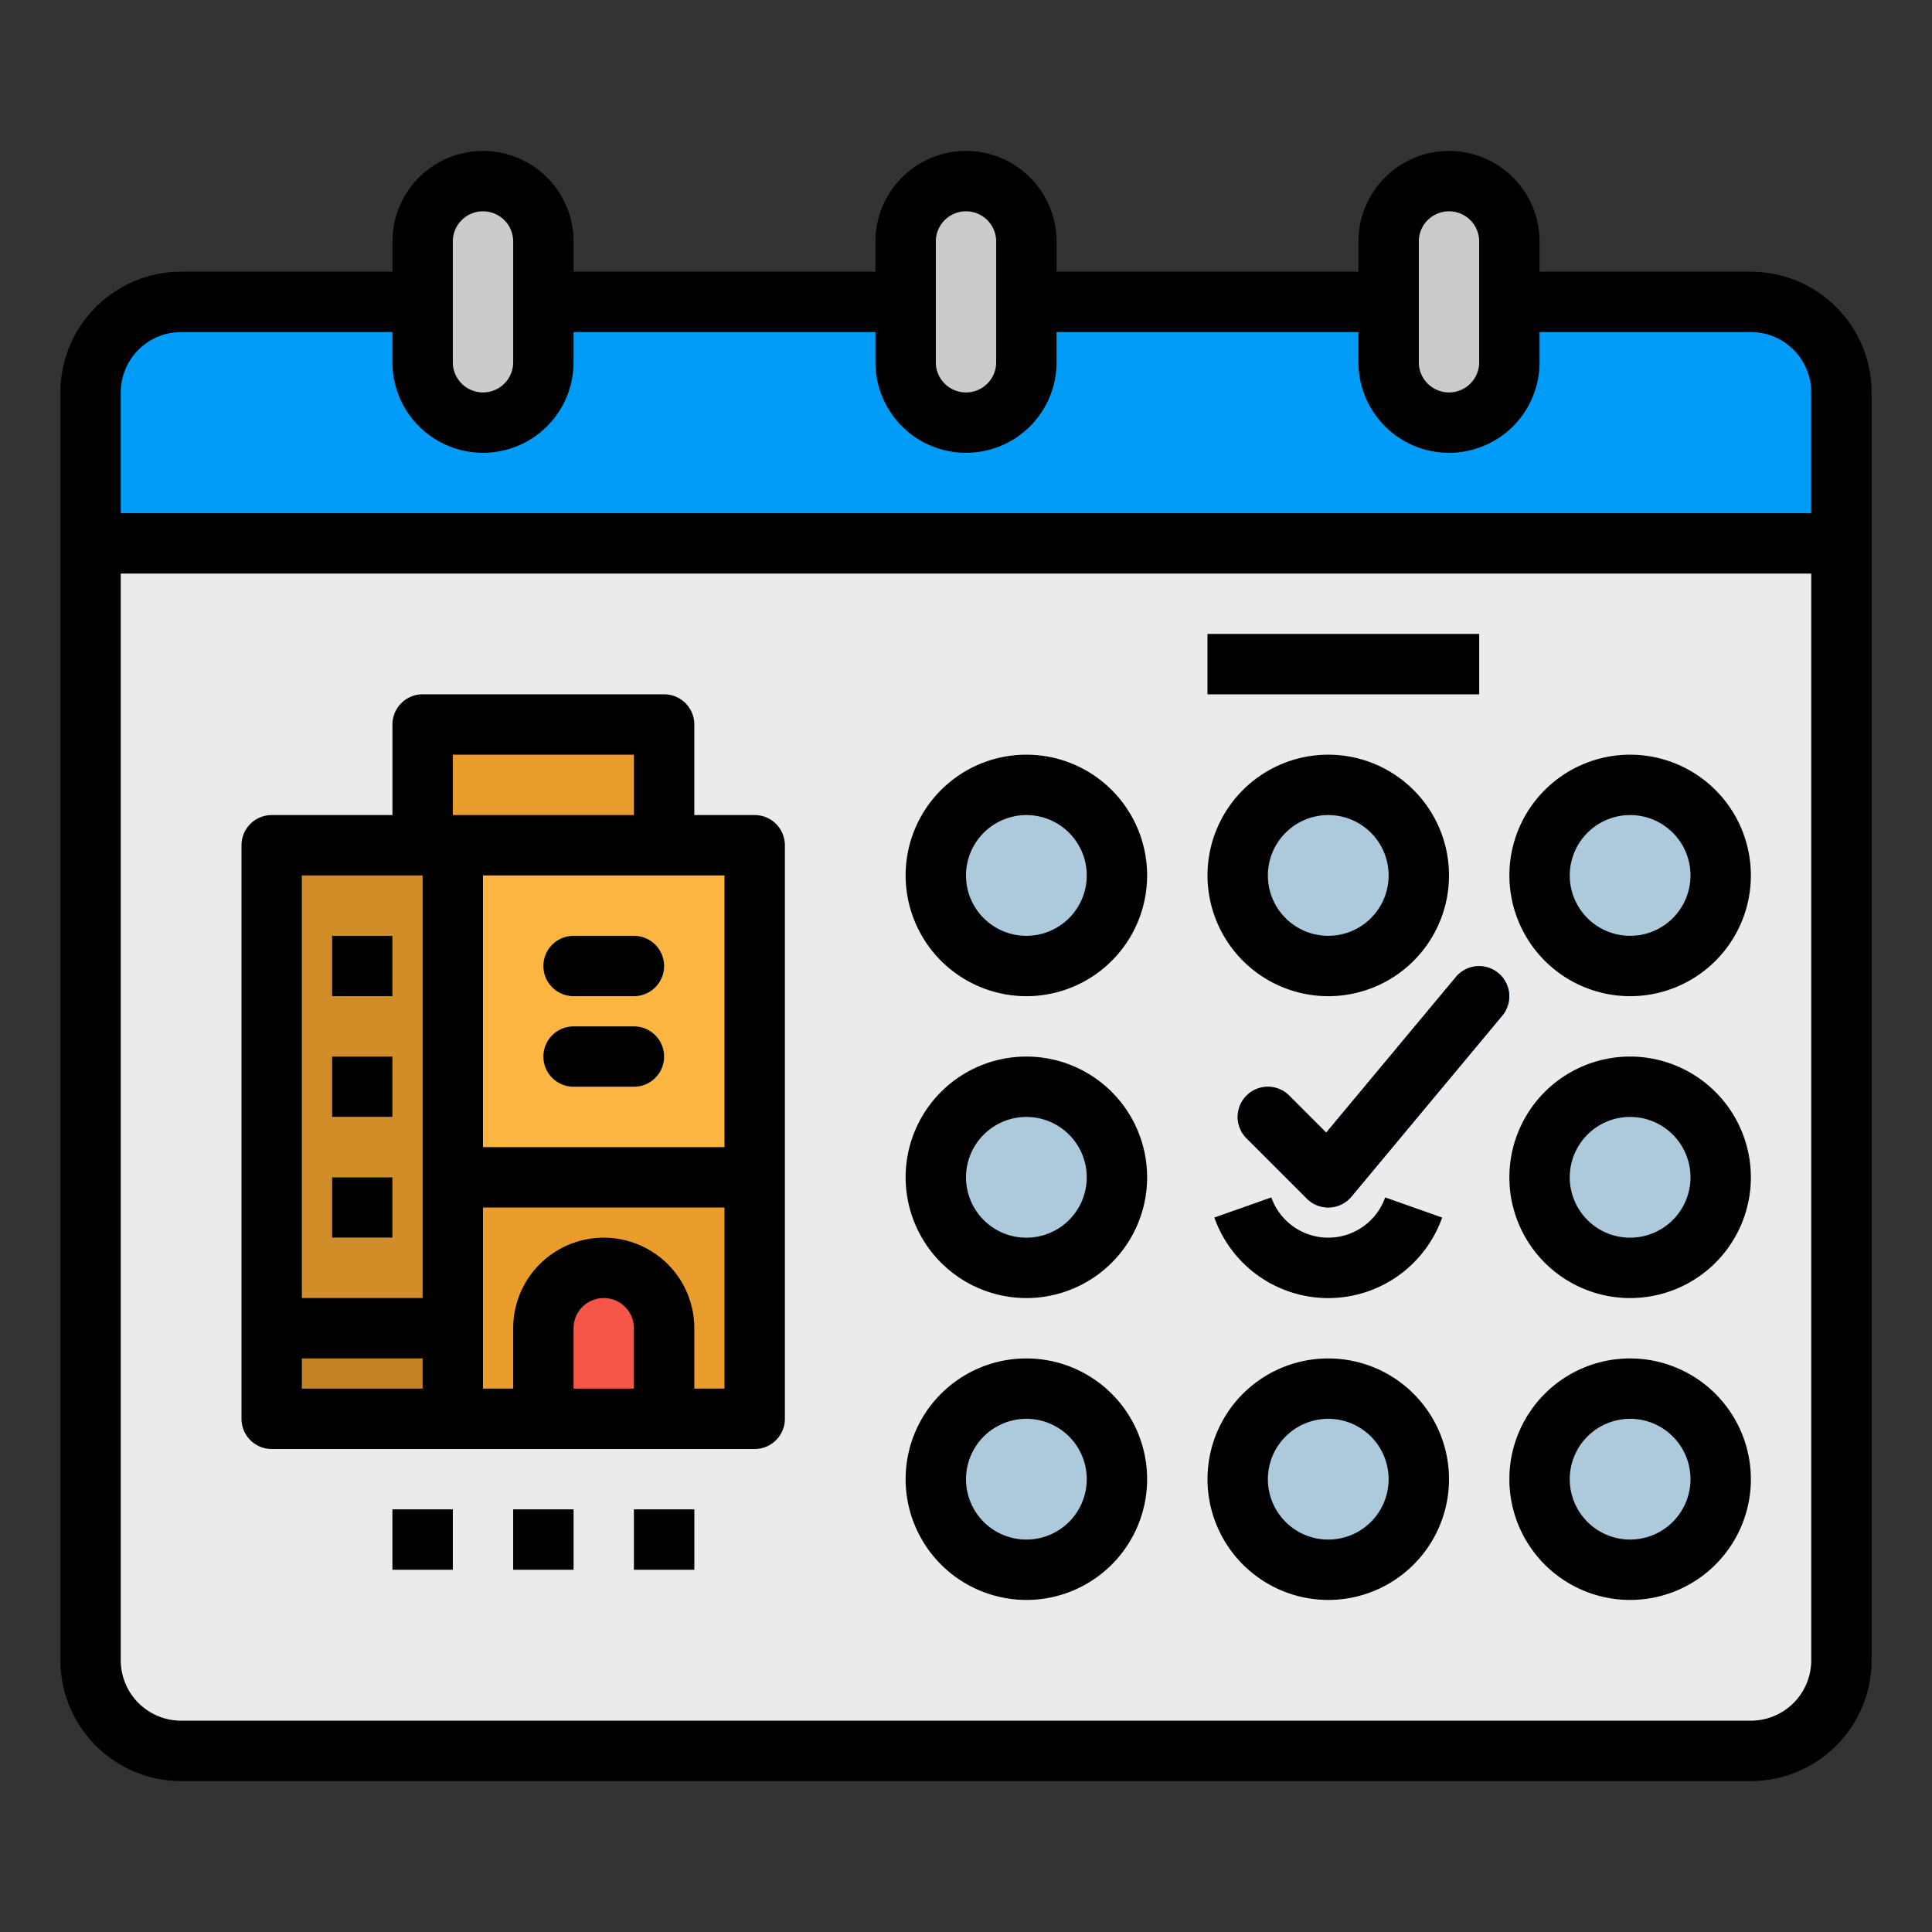 <svg height="512" viewBox="0 0 512 512" width="512" xmlns="http://www.w3.org/2000/svg"><rect x="0" y="0" width="512" height="512" fill="#333333" stroke="none"/><g id="filled_outline" data-name="filled outline"><path d="m24 144h464a0 0 0 0 1 0 0v296a24 24 0 0 1 -24 24h-416a24 24 0 0 1 -24-24v-296a0 0 0 0 1 0 0z" fill="#ebebeb"/><path d="m120 224h80v152h-80z" fill="#fbb540"/><path d="m120 312h80v64h-80z" fill="#ea9d2d"/><path d="m48 80h416a24 24 0 0 1 24 24v40a0 0 0 0 1 0 0h-464a0 0 0 0 1 0 0v-40a24 24 0 0 1 24-24z" fill="#009cf7"/><rect fill="#cbcbcb" height="64" rx="16" width="32" x="240" y="48"/><rect fill="#cbcbcb" height="64" rx="16" width="32" x="112" y="48"/><rect fill="#cbcbcb" height="64" rx="16" width="32" x="368" y="48"/><path d="m72 224h48v152h-48z" fill="#d18d28"/><path d="m160 336a16 16 0 0 1 16 16v24a0 0 0 0 1 0 0h-32a0 0 0 0 1 0 0v-24a16 16 0 0 1 16-16z" fill="#f55648"/><path d="m168 288h-16a8 8 0 0 1 0-16h16a8 8 0 0 1 0 16z" fill="#ebebeb"/><path d="m168 264h-16a8 8 0 0 1 0-16h16a8 8 0 0 1 0 16z" fill="#ebebeb"/><path d="m112 192h64v32h-64z" fill="#ea9d2d"/><path d="m88 248h16v16h-16z" fill="#ebebeb"/><path d="m88 280h16v16h-16z" fill="#ebebeb"/><path d="m88 312h16v16h-16z" fill="#ebebeb"/><path d="m72 352h48v24h-48z" fill="#c38325"/><g fill="#accadc"><circle cx="272" cy="232" r="24"/><circle cx="352" cy="232" r="24"/><circle cx="432" cy="232" r="24"/><circle cx="272" cy="312" r="24"/><path d="m352 344a32.057 32.057 0 0 1 -30.178-21.334l15.086-5.332a16.01 16.01 0 0 0 30.184 0l15.086 5.332a32.057 32.057 0 0 1 -30.178 21.334z"/><circle cx="432" cy="312" r="24"/><circle cx="272" cy="392" r="24"/><circle cx="352" cy="392" r="24"/><circle cx="432" cy="392" r="24"/></g><path d="m320 168h72v16h-72z" fill="#cbcbcb"/><path d="m352 320a8 8 0 0 1 -5.657-2.343l-16-16a8 8 0 0 1 11.314-11.314l9.806 9.805 34.391-41.269a8 8 0 0 1 12.292 10.242l-40 48a8 8 0 0 1 -5.784 2.871c-.121.008-.242.008-.362.008z" fill="#007af6"/><path d="m104 400h16v16h-16z" fill="#cbcbcb"/><path d="m136 400h16v16h-16z" fill="#cbcbcb"/><path d="m168 400h16v16h-16z" fill="#cbcbcb"/><path d="m112 192h8v32h-8z" fill="#c38325"/><path d="m464 72h-56v-8a24 24 0 0 0 -48 0v8h-80v-8a24 24 0 0 0 -48 0v8h-80v-8a24 24 0 0 0 -48 0v8h-56a32.036 32.036 0 0 0 -32 32v336a32.036 32.036 0 0 0 32 32h416a32.036 32.036 0 0 0 32-32v-336a32.036 32.036 0 0 0 -32-32zm-88-8a8 8 0 0 1 16 0v32a8 8 0 0 1 -16 0zm-128 0a8 8 0 0 1 16 0v32a8 8 0 0 1 -16 0zm-128 0a8 8 0 0 1 16 0v32a8 8 0 0 1 -16 0zm360 376a16.019 16.019 0 0 1 -16 16h-416a16.019 16.019 0 0 1 -16-16v-288h448zm0-304h-448v-32a16.019 16.019 0 0 1 16-16h56v8a24 24 0 0 0 48 0v-8h80v8a24 24 0 0 0 48 0v-8h80v8a24 24 0 0 0 48 0v-8h56a16.019 16.019 0 0 1 16 16z"/><path d="m152 288h16a8 8 0 0 0 0-16h-16a8 8 0 0 0 0 16z"/><path d="m152 264h16a8 8 0 0 0 0-16h-16a8 8 0 0 0 0 16z"/><path d="m88 248h16v16h-16z"/><path d="m88 280h16v16h-16z"/><path d="m88 312h16v16h-16z"/><path d="m72 384h128a8 8 0 0 0 8-8v-152a8 8 0 0 0 -8-8h-16v-24a8 8 0 0 0 -8-8h-64a8 8 0 0 0 -8 8v24h-32a8 8 0 0 0 -8 8v152a8 8 0 0 0 8 8zm96-16h-16v-16a8 8 0 0 1 16 0zm24 0h-8v-16a24 24 0 0 0 -48 0v16h-8v-48h64zm0-136v72h-64v-72zm-72-32h48v16h-48zm-40 32h32v112h-32zm0 128h32v8h-32z"/><path d="m272 264a32 32 0 1 0 -32-32 32.036 32.036 0 0 0 32 32zm0-48a16 16 0 1 1 -16 16 16.019 16.019 0 0 1 16-16z"/><path d="m352 264a32 32 0 1 0 -32-32 32.036 32.036 0 0 0 32 32zm0-48a16 16 0 1 1 -16 16 16.019 16.019 0 0 1 16-16z"/><path d="m432 264a32 32 0 1 0 -32-32 32.036 32.036 0 0 0 32 32zm0-48a16 16 0 1 1 -16 16 16.019 16.019 0 0 1 16-16z"/><path d="m272 344a32 32 0 1 0 -32-32 32.036 32.036 0 0 0 32 32zm0-48a16 16 0 1 1 -16 16 16.019 16.019 0 0 1 16-16z"/><path d="m352 328a16.03 16.03 0 0 1 -15.092-10.666l-15.086 5.332a32.011 32.011 0 0 0 60.356 0l-15.086-5.332a16.03 16.03 0 0 1 -15.092 10.666z"/><path d="m432 280a32 32 0 1 0 32 32 32.036 32.036 0 0 0 -32-32zm0 48a16 16 0 1 1 16-16 16.019 16.019 0 0 1 -16 16z"/><path d="m272 424a32 32 0 1 0 -32-32 32.036 32.036 0 0 0 32 32zm0-48a16 16 0 1 1 -16 16 16.019 16.019 0 0 1 16-16z"/><path d="m352 424a32 32 0 1 0 -32-32 32.036 32.036 0 0 0 32 32zm0-48a16 16 0 1 1 -16 16 16.019 16.019 0 0 1 16-16z"/><path d="m432 360a32 32 0 1 0 32 32 32.036 32.036 0 0 0 -32-32zm0 48a16 16 0 1 1 16-16 16.019 16.019 0 0 1 -16 16z"/><path d="m320 168h72v16h-72z"/><path d="m385.854 258.879-34.391 41.269-9.806-9.805a8 8 0 0 0 -11.314 11.314l16 16a8 8 0 0 0 5.657 2.343c.12 0 .241 0 .362-.008a8 8 0 0 0 5.784-2.871l40-48a8 8 0 0 0 -12.292-10.242z"/><path d="m104 400h16v16h-16z"/><path d="m136 400h16v16h-16z"/><path d="m168 400h16v16h-16z"/></g></svg>